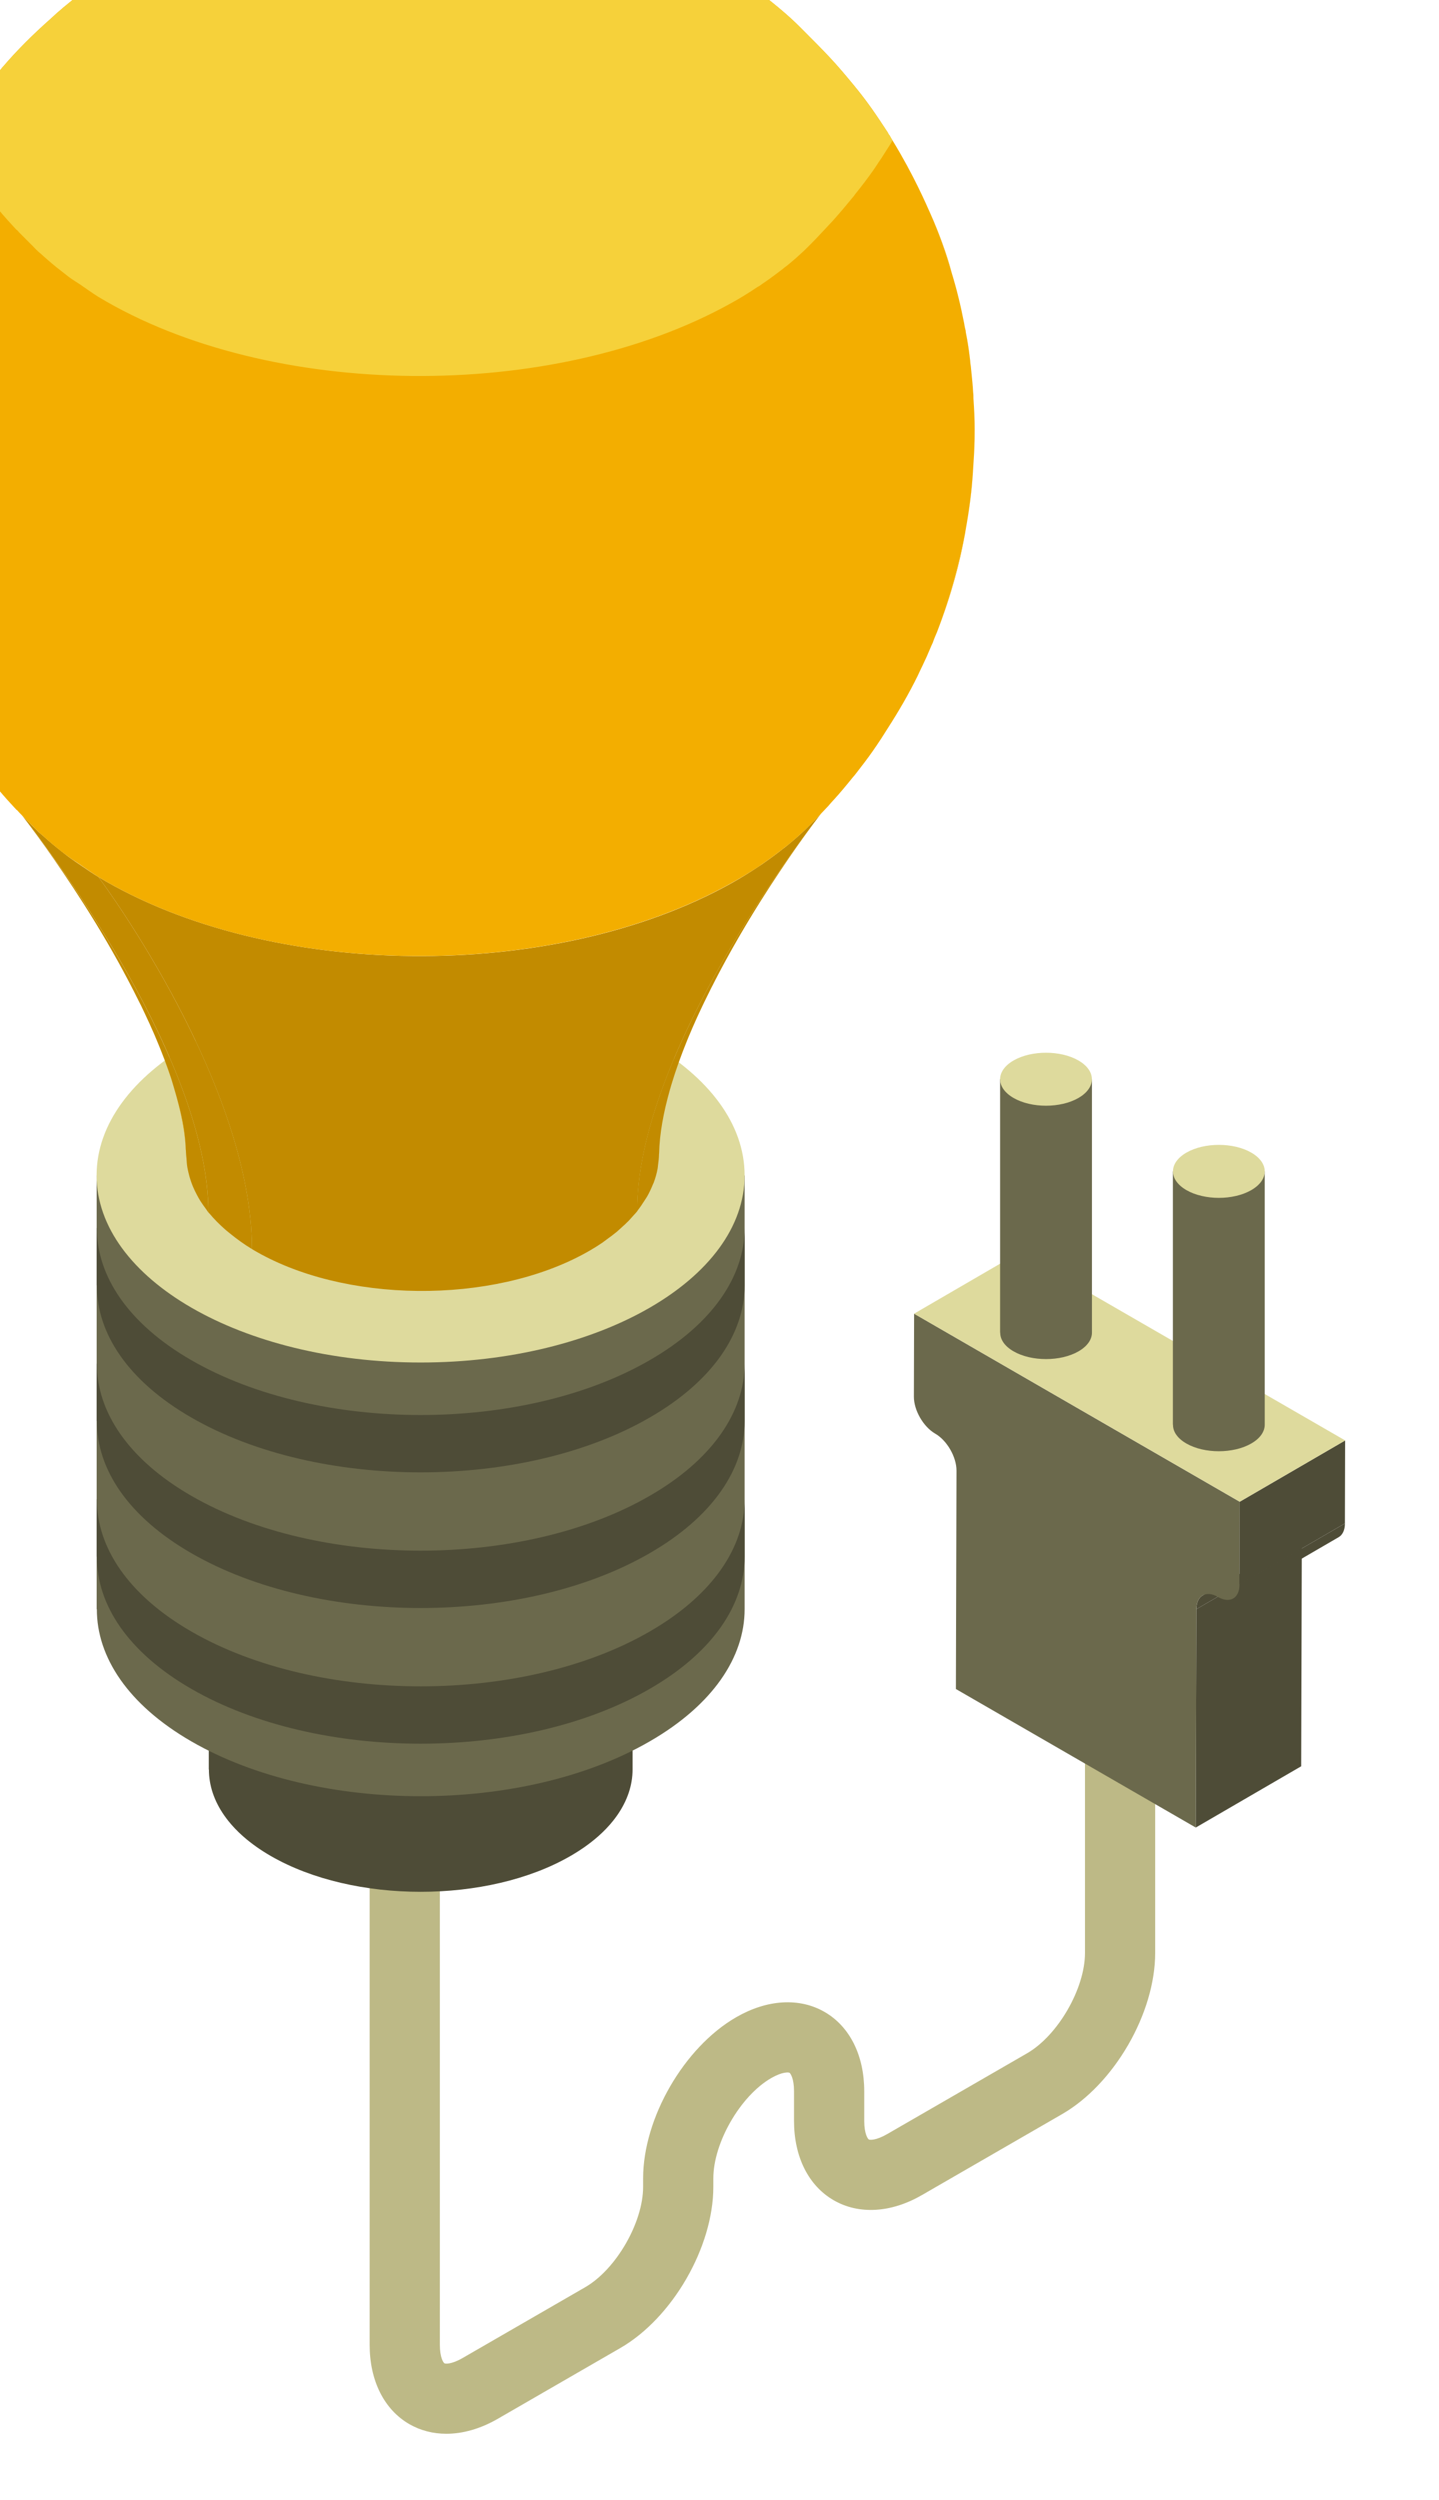 <svg width="76" height="132" viewBox="0 0 76 132" fill="none" xmlns="http://www.w3.org/2000/svg">
<g filter="url(#filter0_d_685_9683)">
<path d="M23.574 124.5C22.874 124.5 22.209 124.331 21.617 123.99C20.286 123.221 19.523 121.695 19.523 119.804V85.746C19.523 84.723 20.354 83.892 21.377 83.892C22.4 83.892 23.231 84.723 23.231 85.746V119.804C23.231 120.49 23.423 120.751 23.471 120.778C23.518 120.808 23.839 120.844 24.435 120.499L30.909 116.761C32.537 115.82 33.966 113.346 33.966 111.464V111.015C33.966 107.835 36.124 104.098 38.878 102.509C40.517 101.562 42.22 101.461 43.55 102.228C44.881 102.997 45.644 104.523 45.644 106.414V107.985C45.644 108.672 45.837 108.932 45.884 108.96C45.935 108.99 46.254 109.023 46.849 108.681L54.245 104.411C55.874 103.469 57.303 100.994 57.303 99.114V84.658C57.303 83.635 58.133 82.805 59.157 82.805C60.18 82.805 61.01 83.635 61.01 84.658V99.114C61.01 102.294 58.852 106.03 56.098 107.621L48.702 111.891C47.066 112.84 45.362 112.939 44.03 112.17C42.699 111.402 41.936 109.877 41.936 107.985V106.414C41.936 105.728 41.744 105.467 41.696 105.44C41.653 105.413 41.33 105.376 40.732 105.719C39.103 106.659 37.674 109.134 37.674 111.015V111.464C37.674 114.644 35.517 118.381 32.763 119.972L26.289 123.71C25.379 124.236 24.449 124.5 23.574 124.5Z" fill="#BDB986"/>
<path d="M33.409 74.449V89.427C33.409 91.076 32.318 92.733 30.128 93.994C25.763 96.516 18.674 96.516 14.301 93.994C12.114 92.732 11.031 91.082 11.034 89.427H11.027V74.449H33.409Z" fill="#4E4C37"/>
<path d="M39.327 58.062V80.964C39.327 83.485 37.658 86.018 34.309 87.946C27.636 91.802 16.797 91.802 10.111 87.946C6.766 86.016 5.111 83.493 5.115 80.964H5.105V58.062H39.327Z" fill="#6B694C"/>
<path d="M39.327 75.162V78.19C39.327 80.712 37.658 83.245 34.309 85.173C27.636 89.029 16.797 89.029 10.111 85.173C6.761 83.245 5.105 80.724 5.118 78.19H5.105V75.162H5.118C5.105 77.683 6.761 80.217 10.111 82.145C16.797 86.001 27.636 86.001 34.309 82.145C37.659 80.217 39.327 77.684 39.327 75.162Z" fill="#4E4C37"/>
<path d="M39.327 67.998V71.026C39.327 73.547 37.658 76.081 34.309 78.009C27.636 81.865 16.797 81.865 10.111 78.009C6.761 76.081 5.105 73.559 5.118 71.026H5.105V67.998H5.118C5.105 70.519 6.761 73.053 10.111 74.981C16.797 78.837 27.636 78.837 34.309 74.981C37.659 73.054 39.327 70.519 39.327 67.998Z" fill="#4E4C37"/>
<path d="M39.327 60.836V63.864C39.327 66.386 37.658 68.919 34.309 70.847C27.636 74.703 16.797 74.703 10.111 70.847C6.761 68.918 5.105 66.397 5.118 63.864H5.105V60.836H5.118C5.105 63.357 6.761 65.891 10.111 67.819C16.797 71.675 27.636 71.675 34.309 67.819C37.659 65.891 39.327 63.357 39.327 60.836Z" fill="#4E4C37"/>
<path d="M22.214 67.939C31.665 67.939 39.326 63.516 39.326 58.059C39.326 52.603 31.665 48.18 22.214 48.18C12.763 48.18 5.102 52.603 5.102 58.059C5.102 63.516 12.763 67.939 22.214 67.939Z" fill="#DEDA9D"/>
<path d="M13.309 61.952C12.874 61.69 12.494 61.41 12.141 61.123C12.494 61.41 12.874 61.69 13.309 61.952Z" fill="#F08700"/>
<path d="M32.812 60.822C32.726 60.9 32.646 60.978 32.555 61.053C32.646 60.978 32.726 60.899 32.812 60.822Z" fill="#F08700"/>
<path d="M32.066 61.426C31.981 61.487 31.905 61.551 31.816 61.611C31.905 61.551 31.981 61.487 32.066 61.426Z" fill="#F08700"/>
<path d="M10.411 59.1C10.335 58.958 10.264 58.815 10.203 58.67C10.264 58.815 10.334 58.958 10.411 59.1Z" fill="#F08700"/>
<path d="M10.087 58.369C10.036 58.223 9.996 58.077 9.961 57.93C9.996 58.077 10.036 58.223 10.087 58.369Z" fill="#F08700"/>
<path d="M10.87 59.823C10.764 59.681 10.661 59.538 10.57 59.393C10.66 59.538 10.764 59.681 10.87 59.823Z" fill="#F08700"/>
<path d="M34.478 58.555C34.395 58.759 34.301 58.963 34.188 59.163C34.301 58.963 34.395 58.759 34.478 58.555Z" fill="#F3AE00"/>
<path d="M34.026 59.41C33.928 59.564 33.828 59.718 33.711 59.869C33.828 59.718 33.928 59.564 34.026 59.41Z" fill="#F3AE00"/>
<path d="M9.832 56.964C9.812 56.593 9.794 56.28 9.758 55.953C9.788 56.293 9.831 56.64 9.832 56.964Z" fill="#F3AE00"/>
<path d="M5.194 42.3C4.861 42.099 4.573 41.884 4.266 41.676C4.271 41.685 4.276 41.694 4.281 41.703C4.579 41.904 4.873 42.106 5.194 42.3Z" fill="#F3AE00"/>
<path d="M40.271 41.611C40.181 41.673 40.092 41.735 40 41.795C40.089 41.737 40.179 41.679 40.266 41.62C40.268 41.618 40.269 41.615 40.271 41.611Z" fill="#F3AE00"/>
<path d="M7.359 48.914C7.396 48.989 7.436 49.064 7.472 49.14C7.454 49.102 7.439 49.067 7.42 49.029C7.4 48.989 7.379 48.954 7.359 48.914Z" fill="#F3AE00"/>
<path d="M8.153 50.625C8.006 50.28 7.831 49.9 7.645 49.504C7.82 49.877 7.993 50.251 8.153 50.625Z" fill="#F3AE00"/>
<path d="M8.18 50.684C8.544 51.536 8.864 52.384 9.123 53.213C9.102 53.14 9.085 53.08 9.062 53.004C9.058 52.992 8.777 52.08 8.18 50.684Z" fill="#F3AE00"/>
<path d="M9.188 53.434C9.561 54.676 9.799 55.871 9.83 56.962C9.829 56.639 9.786 56.291 9.756 55.952C9.689 55.339 9.546 54.655 9.188 53.434Z" fill="#F3AE00"/>
<path d="M5.085 44.791C5.049 44.732 5.013 44.672 4.977 44.613C5.013 44.672 5.049 44.732 5.085 44.791Z" fill="#F3AE00"/>
<path d="M4.266 41.677C4.065 41.54 3.85 41.409 3.66 41.27C3.86 41.416 4.07 41.56 4.282 41.704C4.277 41.694 4.272 41.686 4.266 41.677Z" fill="#F3AE00"/>
<path d="M1.778 39.669C1.745 39.637 1.711 39.603 1.68 39.572C1.712 39.605 1.745 39.637 1.778 39.669Z" fill="#F3AE00"/>
<path d="M1.181 39.075C1.177 39.072 1.172 39.066 1.168 39.062C1.639 39.674 2.313 40.59 2.853 41.37C3.486 42.287 4.215 43.373 4.977 44.614C5.014 44.673 5.05 44.733 5.086 44.792C5.831 46.016 6.606 47.391 7.358 48.914C7.378 48.953 7.399 48.989 7.419 49.029C7.437 49.067 7.453 49.102 7.471 49.139C7.532 49.264 7.587 49.382 7.644 49.503C7.831 49.899 8.005 50.28 8.153 50.624C8.162 50.645 8.169 50.663 8.178 50.684C8.776 52.08 9.057 52.992 9.061 53.004C9.084 53.08 9.101 53.14 9.122 53.213C9.145 53.29 9.166 53.362 9.188 53.434C9.547 54.656 9.689 55.34 9.756 55.952C9.793 56.279 9.811 56.592 9.83 56.963C9.83 57.032 9.847 57.102 9.85 57.171C9.858 57.325 9.869 57.478 9.894 57.631C9.911 57.731 9.935 57.831 9.958 57.931C9.993 58.078 10.033 58.224 10.084 58.37C10.118 58.47 10.157 58.571 10.199 58.67C10.26 58.815 10.33 58.958 10.407 59.101C10.459 59.199 10.512 59.296 10.571 59.392C10.661 59.537 10.765 59.68 10.871 59.823C10.92 59.888 10.956 59.955 11.008 60.019C10.985 52.114 2.975 41.377 1.181 39.075Z" fill="#C28B00"/>
<path d="M35.466 53.258C35.437 53.354 35.41 53.448 35.383 53.543C35.408 53.454 35.438 53.354 35.466 53.258Z" fill="#F3AE00"/>
<path d="M36.375 50.73C36.343 50.807 36.313 50.883 36.281 50.959C36.312 50.884 36.343 50.809 36.375 50.73Z" fill="#F3AE00"/>
<path d="M42.72 39.609C42.706 39.623 42.693 39.636 42.68 39.65C42.693 39.636 42.707 39.623 42.72 39.609Z" fill="#F3AE00"/>
<path d="M41.355 40.814C41.428 40.756 41.507 40.7 41.578 40.641C41.507 40.7 41.429 40.756 41.355 40.814Z" fill="#F3AE00"/>
<path d="M37.066 49.184C36.985 49.357 36.903 49.529 36.824 49.701C36.9 49.535 36.983 49.359 37.066 49.184Z" fill="#F3AE00"/>
<path d="M41.698 41.262C42.178 40.558 42.788 39.717 43.247 39.105C41.477 41.437 39.028 45.111 37.219 48.863C38.766 45.679 40.424 43.128 41.698 41.262Z" fill="#F3AE00"/>
<path d="M40.352 41.555C40.325 41.573 40.297 41.591 40.27 41.61C40.269 41.613 40.267 41.616 40.266 41.618C40.296 41.598 40.322 41.575 40.352 41.555Z" fill="#F3AE00"/>
<path d="M43.32 39.005C41.478 41.402 33.626 52.099 33.648 59.957C33.672 59.928 33.687 59.897 33.71 59.868C33.827 59.717 33.928 59.564 34.026 59.409C34.078 59.328 34.137 59.247 34.183 59.165C34.297 58.964 34.391 58.76 34.474 58.556C34.489 58.518 34.511 58.481 34.525 58.444C34.616 58.201 34.684 57.955 34.731 57.708C34.745 57.635 34.747 57.561 34.757 57.489C34.781 57.314 34.802 57.14 34.804 56.966C34.804 56.94 34.811 56.916 34.811 56.891C34.834 55.858 35.044 54.724 35.38 53.543C35.407 53.448 35.434 53.354 35.463 53.257C35.688 52.507 35.965 51.738 36.28 50.961C36.312 50.884 36.343 50.808 36.374 50.732C36.517 50.389 36.666 50.045 36.823 49.701C36.901 49.529 36.984 49.356 37.065 49.183C37.115 49.077 37.167 48.97 37.218 48.864C39.027 45.112 41.476 41.438 43.246 39.107C43.281 39.062 43.314 39.019 43.349 38.975C43.338 38.984 43.33 38.995 43.32 39.005Z" fill="#C28B00"/>
<path d="M5.195 42.3C4.874 42.107 4.58 41.904 4.282 41.703C4.07 41.56 3.86 41.416 3.66 41.269C3.516 41.163 3.383 41.055 3.245 40.948C2.906 40.683 2.585 40.413 2.283 40.138C2.208 40.069 2.117 40.005 2.045 39.936C1.947 39.84 1.865 39.758 1.776 39.669C1.743 39.637 1.71 39.605 1.678 39.572C1.499 39.394 1.334 39.227 1.184 39.074C2.978 41.376 10.987 52.113 11.01 60.018C11.025 60.036 11.048 60.053 11.063 60.072C11.312 60.372 11.603 60.664 11.928 60.947C11.997 61.006 12.07 61.063 12.142 61.122C12.495 61.409 12.875 61.689 13.31 61.951C13.285 53.334 5.676 42.942 5.195 42.3Z" fill="#C28B00"/>
<path d="M43.324 39.004C43.318 39.01 43.312 39.017 43.305 39.024C43.133 39.202 42.92 39.412 42.721 39.609C42.707 39.623 42.694 39.635 42.68 39.649C42.621 39.707 42.557 39.771 42.504 39.824C42.503 39.824 42.502 39.826 42.502 39.826C42.214 40.102 41.904 40.373 41.579 40.639C41.508 40.698 41.43 40.755 41.356 40.812C41.038 41.065 40.704 41.312 40.353 41.555C40.322 41.576 40.297 41.598 40.266 41.619C40.179 41.679 40.089 41.736 40 41.794C39.562 42.084 39.109 42.367 38.622 42.638C29.2 47.892 14.235 47.74 5.195 42.301C5.677 42.942 13.285 53.334 13.31 61.952C18.086 64.826 25.993 64.906 30.971 62.13C31.271 61.963 31.552 61.789 31.817 61.609C31.905 61.549 31.982 61.485 32.066 61.424C32.236 61.301 32.404 61.179 32.558 61.051C32.649 60.976 32.729 60.898 32.815 60.821C32.946 60.703 33.077 60.586 33.194 60.465C33.277 60.381 33.35 60.293 33.426 60.208C33.501 60.124 33.583 60.042 33.652 59.956C33.63 52.098 41.481 41.401 43.324 39.004Z" fill="#C28B00"/>
<path d="M0.893 38.777C0.887 38.771 0.881 38.764 0.875 38.758C0.881 38.764 0.887 38.771 0.893 38.777Z" fill="#F3AE00"/>
<path d="M46.088 35.656C45.791 36.073 45.486 36.488 45.156 36.902C45.485 36.486 45.794 36.071 46.088 35.656Z" fill="#F3AE00"/>
<path d="M49.16 7.32C49.528 8.172 49.92 9.221 50.276 10.428C50.013 9.435 49.563 8.222 49.16 7.32Z" fill="#F3AE00"/>
<path d="M50.905 24.511C50.929 24.381 50.949 24.269 50.97 24.148C50.667 25.775 50.193 27.547 49.48 29.385C50.302 27.296 50.713 25.554 50.905 24.511Z" fill="#F3AE00"/>
<path d="M51.374 16.321C51.334 15.928 51.301 15.611 51.27 15.32C51.322 15.776 51.367 16.242 51.4 16.72C51.386 16.479 51.374 16.326 51.374 16.321Z" fill="#F3AE00"/>
<path d="M51.418 17.037C51.448 17.561 51.47 18.095 51.473 18.647C51.466 18.053 51.441 17.472 51.418 17.037Z" fill="#F3AE00"/>
<path d="M45.055 37.023C44.719 37.442 44.364 37.857 43.992 38.271C44.364 37.856 44.721 37.441 45.055 37.023Z" fill="#F3AE00"/>
<path d="M51.008 13.525C51.095 14.012 51.171 14.519 51.236 15.04C51.171 14.469 51.106 14.023 51.008 13.525Z" fill="#F3AE00"/>
<path d="M50.922 13.098C50.947 13.229 50.977 13.35 51.001 13.483C50.977 13.361 50.952 13.234 50.922 13.098Z" fill="#F3AE00"/>
<path d="M51.449 19.89C51.471 19.515 51.475 19.095 51.471 18.676C51.473 19.146 51.458 19.669 51.43 20.22C51.436 20.111 51.443 20.008 51.449 19.89Z" fill="#F3AE00"/>
<path d="M46.876 2.984C46.361 2.164 45.712 1.237 45.125 0.541C45.5 1.013 45.89 1.534 46.335 2.173C46.525 2.446 46.704 2.717 46.876 2.984Z" fill="#F3AE00"/>
<path d="M51.385 20.961C51.313 21.901 51.192 22.926 50.992 24.027C51.219 22.75 51.312 21.978 51.385 20.961Z" fill="#F3AE00"/>
<path d="M47.136 3.403C47.092 3.329 47.036 3.244 46.988 3.166C47.051 3.266 47.109 3.362 47.169 3.459C47.158 3.442 47.146 3.42 47.136 3.403Z" fill="#F3AE00"/>
<path d="M46.889 34.465C46.779 34.637 46.666 34.809 46.551 34.98C46.666 34.808 46.779 34.636 46.889 34.465Z" fill="#F3AE00"/>
<path d="M48.565 31.477C48.532 31.546 48.496 31.616 48.461 31.686C48.496 31.616 48.532 31.545 48.565 31.477Z" fill="#F3AE00"/>
<path d="M49.264 29.922C49.165 30.163 49.061 30.405 48.953 30.648C49.063 30.401 49.165 30.161 49.264 29.922Z" fill="#F3AE00"/>
<path d="M42.504 39.825C42.557 39.772 42.621 39.708 42.68 39.65C42.694 39.636 42.707 39.623 42.721 39.61C42.92 39.413 43.132 39.203 43.305 39.025C43.311 39.018 43.317 39.011 43.324 39.005C43.333 38.995 43.342 38.984 43.352 38.974C43.492 38.828 43.62 38.68 43.755 38.533C43.356 38.966 42.944 39.398 42.504 39.825Z" fill="#F3AE00"/>
<path d="M51.477 18.654V18.669C51.477 19.14 51.461 19.673 51.429 20.222C51.414 20.456 51.398 20.708 51.383 20.959C51.32 21.9 51.194 22.919 50.991 24.033C50.991 24.063 50.975 24.111 50.975 24.142C50.661 25.773 50.19 27.545 49.485 29.38C49.406 29.568 49.328 29.741 49.266 29.929C49.155 30.164 49.062 30.399 48.952 30.65C48.826 30.917 48.701 31.199 48.56 31.482C48.528 31.544 48.497 31.623 48.465 31.686C48.011 32.611 47.477 33.536 46.881 34.461C46.772 34.634 46.661 34.806 46.552 34.979C46.395 35.214 46.254 35.433 46.097 35.653C45.799 36.077 45.486 36.485 45.156 36.908C45.125 36.939 45.093 36.986 45.062 37.017C44.718 37.441 44.372 37.864 43.996 38.272C43.917 38.351 43.839 38.445 43.761 38.539C43.353 38.962 42.945 39.401 42.506 39.825C42.208 40.107 41.91 40.374 41.581 40.64C41.502 40.703 41.424 40.749 41.361 40.812C41.032 41.063 40.703 41.314 40.357 41.55C40.326 41.581 40.295 41.596 40.264 41.612C40.185 41.675 40.091 41.738 39.997 41.8C39.558 42.082 39.103 42.365 38.617 42.631C29.192 47.885 14.231 47.744 5.197 42.302C4.868 42.098 4.57 41.879 4.272 41.675C4.068 41.533 3.849 41.408 3.66 41.267C3.52 41.157 3.378 41.063 3.237 40.953C2.908 40.686 2.579 40.419 2.28 40.137C2.202 40.075 2.124 40.012 2.045 39.933C1.951 39.839 1.857 39.761 1.779 39.667C1.747 39.636 1.716 39.604 1.684 39.573C1.496 39.4 1.339 39.228 1.182 39.071C1.182 39.071 1.167 39.071 1.167 39.055C1.072 38.961 0.978 38.867 0.9 38.773C0.884 38.773 0.884 38.757 0.869 38.757C0.21 38.052 -0.276 37.487 -1.123 36.389C-1.531 35.887 -2.55 34.429 -3.162 33.331C-3.209 33.237 -3.256 33.127 -3.318 33.033C-3.413 32.861 -3.507 32.688 -3.6 32.516C-3.663 32.39 -3.726 32.265 -3.804 32.14C-3.915 31.904 -4.024 31.669 -4.134 31.45C-4.228 31.277 -4.307 31.105 -4.385 30.932C-4.432 30.822 -4.479 30.728 -4.526 30.619C-5.059 29.427 -5.498 28.251 -5.875 26.964C-6.063 26.274 -6.235 25.569 -6.408 24.8C-6.423 24.753 -6.439 24.722 -6.439 24.674C-6.455 24.643 -6.455 24.612 -6.455 24.596C-6.47 24.58 -6.47 24.565 -6.47 24.549C-6.533 24.282 -6.58 23.985 -6.627 23.671C-6.659 23.53 -6.69 23.373 -6.705 23.216C-6.737 23.075 -6.752 22.903 -6.768 22.746C-6.799 22.557 -6.831 22.385 -6.847 22.181C-6.878 21.946 -6.894 21.695 -6.909 21.46C-6.925 21.366 -6.941 21.288 -6.941 21.194C-6.988 20.628 -7.019 20.049 -7.035 19.452V19.029C-7.051 18.904 -7.051 18.794 -7.051 18.668C-7.051 18.104 -7.019 17.523 -6.988 16.928C-6.972 16.787 -6.972 16.646 -6.957 16.489C-6.831 15.015 -6.627 13.697 -6.376 12.521C-6.314 12.239 -6.251 11.972 -6.188 11.705C-6.141 11.517 -6.094 11.344 -6.047 11.157C-6.031 11.078 -6 10.984 -5.984 10.905C-5.671 9.792 -5.357 8.851 -5.059 8.13C-5.044 8.099 -5.028 8.051 -5.012 8.036C-4.699 7.251 -4.165 5.95 -3.287 4.381C-3.209 4.256 -3.131 4.13 -3.052 3.989C-3.021 3.927 -2.973 3.849 -2.926 3.786C-2.864 3.675 -2.801 3.566 -2.722 3.456C-2.017 2.264 -1.092 0.947 0.069 -0.37C0.084 -0.402 0.116 -0.433 0.147 -0.465C0.884 -1.328 1.731 -2.174 2.688 -3.021C2.813 -3.131 2.923 -3.241 3.048 -3.35C3.189 -3.46 3.315 -3.586 3.456 -3.695C4.02 -4.166 4.617 -4.62 5.259 -5.075C5.448 -5.217 5.636 -5.358 5.84 -5.484C6.059 -5.64 6.263 -5.75 6.467 -5.891C6.514 -5.922 6.561 -5.954 6.608 -5.985C6.859 -6.127 7.094 -6.299 7.33 -6.44C7.722 -6.66 8.114 -6.879 8.49 -7.084C8.49 -7.084 8.506 -7.099 8.522 -7.099C8.882 -7.287 9.243 -7.46 9.588 -7.633C9.745 -7.711 9.885 -7.773 10.043 -7.836C10.215 -7.915 10.388 -7.993 10.545 -8.072C10.89 -8.212 11.219 -8.354 11.533 -8.48C11.564 -8.48 11.595 -8.495 11.611 -8.511C11.941 -8.636 12.254 -8.746 12.537 -8.84C13.242 -9.091 13.838 -9.279 14.293 -9.405C14.387 -9.436 14.497 -9.467 14.607 -9.499C15.516 -9.749 16.692 -10.016 18.166 -10.22C18.292 -10.236 18.417 -10.252 18.543 -10.267C18.668 -10.283 18.809 -10.298 18.935 -10.315C19.891 -10.408 20.958 -10.471 22.118 -10.487C22.244 -10.487 22.369 -10.502 22.51 -10.502H22.62C22.714 -10.502 22.808 -10.487 22.902 -10.487C23.263 -10.487 23.624 -10.47 24.016 -10.44C24.157 -10.44 24.298 -10.424 24.439 -10.408C24.722 -10.392 24.988 -10.377 25.27 -10.345C25.678 -10.298 26.102 -10.251 26.493 -10.188C26.588 -10.172 26.666 -10.157 26.744 -10.141C27.136 -10.094 27.497 -10.032 27.827 -9.953C28.516 -9.812 29.112 -9.671 29.661 -9.53C30.869 -9.216 31.747 -8.918 32.594 -8.589C32.656 -8.573 32.719 -8.541 32.782 -8.51C33.08 -8.401 33.362 -8.291 33.676 -8.166C33.691 -8.149 33.723 -8.149 33.739 -8.134C33.848 -8.088 33.942 -8.04 34.052 -7.993C34.774 -7.696 35.495 -7.334 36.216 -6.942C36.483 -6.801 36.734 -6.629 37 -6.472C37.173 -6.378 37.33 -6.283 37.502 -6.189C37.832 -5.97 38.177 -5.766 38.506 -5.547C38.569 -5.499 38.631 -5.452 38.694 -5.421C39.008 -5.201 39.337 -4.966 39.635 -4.746C40.717 -3.962 41.658 -3.178 42.317 -2.504C42.897 -1.924 43.383 -1.437 43.838 -0.951C44.277 -0.481 44.685 0.005 45.124 0.538C45.501 1.009 45.893 1.527 46.331 2.169C46.52 2.451 46.708 2.718 46.88 2.985C46.912 3.047 46.943 3.11 46.99 3.158C47.037 3.252 47.084 3.33 47.131 3.408C47.147 3.424 47.147 3.439 47.163 3.455C48.245 5.227 48.903 6.749 49.154 7.313C49.53 8.175 49.922 9.211 50.267 10.418C50.519 11.234 50.738 12.127 50.927 13.1C50.942 13.226 50.973 13.351 51.005 13.476V13.524C51.099 14.01 51.177 14.511 51.24 15.044C51.24 15.123 51.256 15.232 51.272 15.327C51.319 15.782 51.365 16.236 51.397 16.723C51.412 16.817 51.412 16.927 51.412 17.037C51.445 17.555 51.477 18.089 51.477 18.654Z" fill="#F3AE00"/>
<path d="M47.132 3.41C47.069 3.552 46.975 3.693 46.881 3.834L46.552 4.351C46.395 4.571 46.254 4.806 46.097 5.026C45.799 5.449 45.485 5.857 45.156 6.265C45.124 6.312 45.093 6.359 45.062 6.391C44.717 6.814 44.372 7.222 43.995 7.645C43.917 7.723 43.839 7.818 43.761 7.896C43.353 8.335 42.945 8.774 42.506 9.198C42.208 9.48 41.91 9.746 41.581 10.013C41.502 10.076 41.424 10.123 41.361 10.186C41.031 10.436 40.702 10.688 40.357 10.923C40.326 10.939 40.295 10.97 40.263 10.985C40.185 11.048 40.091 11.111 39.996 11.159C39.557 11.456 39.103 11.738 38.616 12.005C29.191 17.258 14.23 17.117 5.197 11.675C4.868 11.471 4.57 11.252 4.272 11.048C4.068 10.907 3.849 10.782 3.66 10.641C3.519 10.531 3.378 10.421 3.237 10.311C2.907 10.06 2.578 9.778 2.28 9.511C2.202 9.433 2.123 9.37 2.045 9.307C1.951 9.213 1.857 9.135 1.778 9.041C1.747 9.01 1.716 8.978 1.684 8.947C1.496 8.758 1.339 8.601 1.182 8.444L1.167 8.429C1.072 8.335 0.978 8.241 0.9 8.147C0.884 8.147 0.884 8.132 0.868 8.132C0.21 7.426 -0.277 6.861 -1.123 5.763C-1.437 5.371 -2.142 4.383 -2.723 3.458C-2.017 2.266 -1.092 0.949 0.069 -0.368C0.084 -0.4 0.115 -0.431 0.147 -0.463C0.884 -1.326 1.731 -2.172 2.688 -3.019C2.813 -3.129 2.922 -3.239 3.048 -3.348C3.189 -3.458 3.315 -3.584 3.456 -3.693C4.02 -4.164 4.616 -4.618 5.259 -5.073C5.448 -5.215 5.636 -5.356 5.84 -5.482C6.059 -5.638 6.263 -5.748 6.467 -5.889C6.514 -5.92 6.561 -5.952 6.608 -5.984C6.859 -6.125 7.094 -6.297 7.329 -6.438C7.722 -6.658 8.114 -6.877 8.49 -7.082C8.49 -7.082 8.505 -7.097 8.521 -7.097C8.882 -7.285 9.243 -7.458 9.588 -7.631C9.744 -7.709 9.885 -7.771 10.042 -7.835C10.215 -7.913 10.388 -7.991 10.544 -8.07C10.889 -8.21 11.219 -8.352 11.532 -8.478C11.564 -8.478 11.595 -8.493 11.611 -8.509C11.94 -8.634 12.254 -8.744 12.537 -8.838C13.242 -9.089 13.838 -9.277 14.293 -9.403C14.387 -9.434 14.497 -9.465 14.606 -9.497C15.516 -9.747 16.692 -10.014 18.166 -10.218C18.292 -10.234 18.417 -10.249 18.542 -10.265C18.668 -10.281 18.809 -10.296 18.934 -10.312C19.891 -10.406 20.957 -10.469 22.118 -10.485C22.244 -10.485 22.369 -10.5 22.51 -10.5H22.62C22.714 -10.5 22.808 -10.485 22.902 -10.485C23.263 -10.485 23.623 -10.469 24.015 -10.438C24.157 -10.438 24.298 -10.422 24.439 -10.405C24.721 -10.39 24.988 -10.375 25.27 -10.343C25.678 -10.296 26.101 -10.249 26.493 -10.187C26.587 -10.17 26.665 -10.155 26.744 -10.139C27.136 -10.092 27.497 -10.03 27.826 -9.951C28.516 -9.81 29.112 -9.669 29.661 -9.528C30.868 -9.214 31.747 -8.916 32.593 -8.587C32.656 -8.571 32.719 -8.54 32.782 -8.508C33.079 -8.399 33.362 -8.289 33.676 -8.164C33.691 -8.147 33.722 -8.147 33.738 -8.132C33.848 -8.086 33.942 -8.038 34.052 -7.991C34.773 -7.694 35.494 -7.332 36.216 -6.94C36.483 -6.799 36.734 -6.627 37 -6.47C37.172 -6.376 37.329 -6.281 37.502 -6.187C37.831 -5.968 38.176 -5.764 38.506 -5.545C38.568 -5.497 38.631 -5.45 38.694 -5.419C39.007 -5.199 39.337 -4.964 39.634 -4.744C40.717 -3.96 41.657 -3.176 42.316 -2.502C42.897 -1.922 43.383 -1.435 43.838 -0.949C44.277 -0.479 44.685 0.007 45.123 0.54C45.5 1.011 45.892 1.528 46.331 2.171C46.519 2.453 46.707 2.72 46.88 2.986C46.911 3.049 46.943 3.112 46.99 3.16C47.038 3.254 47.085 3.332 47.132 3.41Z" fill="#F6D13A"/>
<path d="M63.185 80.963L68.754 77.727L68.722 89.257L63.152 92.493L63.185 80.963Z" fill="#4E4C37"/>
<path d="M63.517 80.236L69.086 77C68.883 77.118 68.757 77.368 68.756 77.725L63.188 80.961C63.188 80.605 63.314 80.354 63.517 80.236Z" fill="#4E4C37"/>
<path d="M70.702 77.16L65.133 80.396C65.336 80.278 65.462 80.028 65.463 79.67L71.032 76.434C71.031 76.791 70.905 77.042 70.702 77.16Z" fill="#4E4C37"/>
<path d="M65.476 75.291L65.463 79.671C65.461 80.392 64.95 80.677 64.327 80.318C63.7 79.955 63.188 80.24 63.186 80.962L63.153 92.492L50.485 85.178L50.517 73.648C50.519 72.926 50.016 72.055 49.394 71.696C48.767 71.334 48.264 70.463 48.266 69.741L48.278 65.361L65.476 75.291Z" fill="#6B694C"/>
<path d="M65.473 75.291L71.042 72.055L71.03 76.434L65.461 79.671L65.473 75.291Z" fill="#4E4C37"/>
<path d="M48.277 65.361L53.846 62.125L71.044 72.054L65.475 75.29L48.277 65.361Z" fill="#DEDA9D"/>
<path d="M57.671 52.982V66.359C57.671 66.719 57.433 67.079 56.958 67.351C56.014 67.894 54.478 67.894 53.534 67.351C53.058 67.079 52.82 66.719 52.827 66.359H52.82V52.982H57.671Z" fill="#6B694C"/>
<path d="M56.958 53.971C56.011 54.517 54.477 54.517 53.53 53.971C52.584 53.424 52.584 52.538 53.53 51.992C54.477 51.446 56.011 51.446 56.958 51.992C57.904 52.538 57.904 53.424 56.958 53.971Z" fill="#DEDA9D"/>
<path d="M66.796 57.848V71.224C66.796 71.584 66.558 71.944 66.083 72.216C65.138 72.76 63.603 72.76 62.659 72.216C62.183 71.944 61.945 71.584 61.952 71.224H61.945V57.848H66.796Z" fill="#6B694C"/>
<path d="M66.087 58.836C65.14 59.382 63.606 59.382 62.659 58.836C61.713 58.289 61.713 57.404 62.659 56.857C63.606 56.311 65.14 56.311 66.087 56.857C67.033 57.404 67.033 58.289 66.087 58.836Z" fill="#DEDA9D"/>
</g>
<defs>
<filter id="filter0_d_685_9683" x="-11.051" y="-10.502" width="86.095" height="143.002" filterUnits="userSpaceOnUse" color-interpolation-filters="sRGB">
<feFlood flood-opacity="0" result="BackgroundImageFix"/>
<feColorMatrix in="SourceAlpha" type="matrix" values="0 0 0 0 0 0 0 0 0 0 0 0 0 0 0 0 0 0 127 0" result="hardAlpha"/>
<feOffset dy="4"/>
<feGaussianBlur stdDeviation="2"/>
<feComposite in2="hardAlpha" operator="out"/>
<feColorMatrix type="matrix" values="0 0 0 0 0 0 0 0 0 0 0 0 0 0 0 0 0 0 0.15 0"/>
<feBlend mode="normal" in2="BackgroundImageFix" result="effect1_dropShadow_685_9683"/>
<feBlend mode="normal" in="SourceGraphic" in2="effect1_dropShadow_685_9683" result="shape"/>
</filter>
</defs>
</svg>
